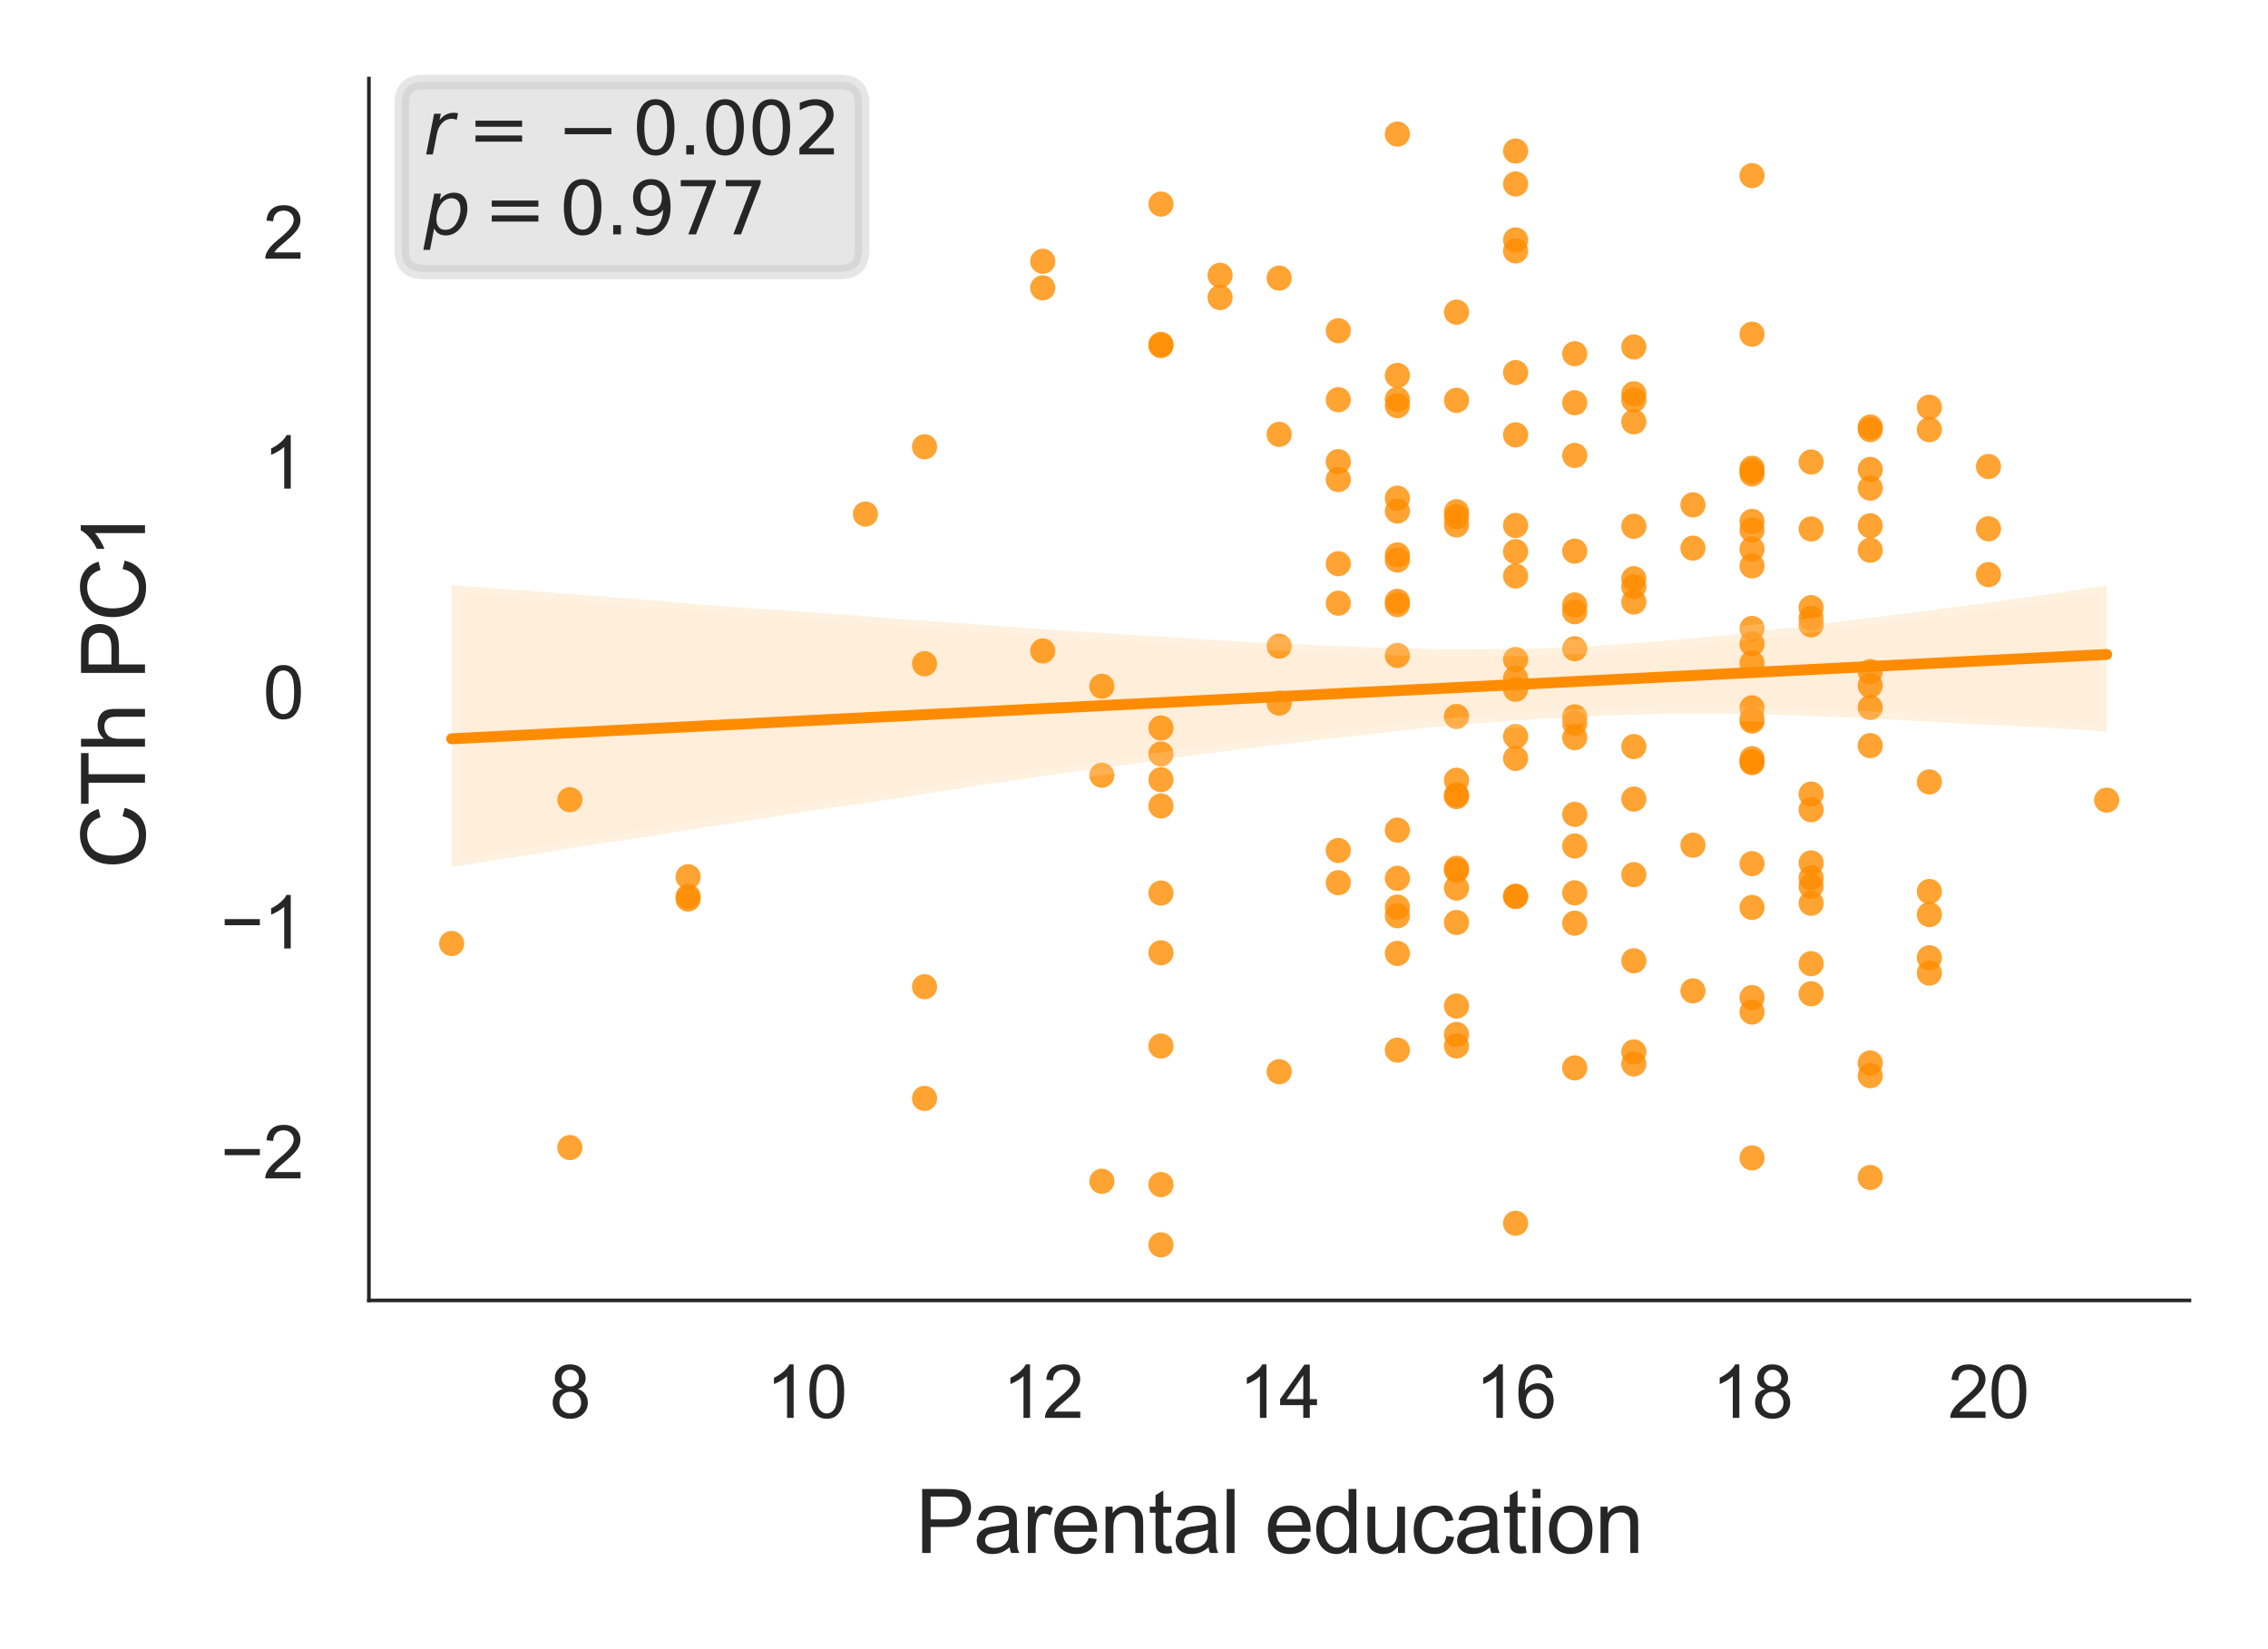 <?xml version="1.0" encoding="utf-8" standalone="no"?>
<!DOCTYPE svg PUBLIC "-//W3C//DTD SVG 1.1//EN"
  "http://www.w3.org/Graphics/SVG/1.1/DTD/svg11.dtd">
<svg xmlns:xlink="http://www.w3.org/1999/xlink" width="155.906pt" height="113.386pt" viewBox="0 0 155.906 113.386" xmlns="http://www.w3.org/2000/svg" version="1.1">
 <defs>
  <style type="text/css">*{stroke-linejoin: round; stroke-linecap: butt}</style>
 </defs>
 <g id="figure_1">
  <g id="patch_1">
   <path d="M 0 113.386 
L 155.906 113.386 
L 155.906 0 
L 0 0 
z
" style="fill: #ffffff"/>
  </g>
  <g id="axes_1">
   <g id="patch_2">
    <path d="M 25.36 89.406 
L 150.506 89.406 
L 150.506 5.4 
L 25.36 5.4 
z
" style="fill: #ffffff"/>
   </g>
   <g id="matplotlib.axis_1">
    <g id="xtick_1">
     <g id="text_1">
      <!-- 8 -->
      <g style="fill: #262626" transform="translate(37.785 97.485) scale(0.05 -0.05)">
       <defs>
        <path id="ArialMT-38" d="M 1131 2484 
Q 781 2613 612 2850 
Q 444 3088 444 3419 
Q 444 3919 803 4259 
Q 1163 4600 1759 4600 
Q 2359 4600 2725 4251 
Q 3091 3903 3091 3403 
Q 3091 3084 2923 2848 
Q 2756 2613 2416 2484 
Q 2838 2347 3058 2040 
Q 3278 1734 3278 1309 
Q 3278 722 2862 322 
Q 2447 -78 1769 -78 
Q 1091 -78 675 323 
Q 259 725 259 1325 
Q 259 1772 486 2073 
Q 713 2375 1131 2484 
z
M 1019 3438 
Q 1019 3113 1228 2906 
Q 1438 2700 1772 2700 
Q 2097 2700 2305 2904 
Q 2513 3109 2513 3406 
Q 2513 3716 2298 3927 
Q 2084 4138 1766 4138 
Q 1444 4138 1231 3931 
Q 1019 3725 1019 3438 
z
M 838 1322 
Q 838 1081 952 856 
Q 1066 631 1291 507 
Q 1516 384 1775 384 
Q 2178 384 2440 643 
Q 2703 903 2703 1303 
Q 2703 1709 2433 1975 
Q 2163 2241 1756 2241 
Q 1359 2241 1098 1978 
Q 838 1716 838 1322 
z
" transform="scale(0.016)"/>
       </defs>
       <use xlink:href="#ArialMT-38"/>
      </g>
     </g>
    </g>
    <g id="xtick_2">
     <g id="text_2">
      <!-- 10 -->
      <g style="fill: #262626" transform="translate(52.647 97.485) scale(0.05 -0.05)">
       <defs>
        <path id="ArialMT-31" d="M 2384 0 
L 1822 0 
L 1822 3584 
Q 1619 3391 1289 3197 
Q 959 3003 697 2906 
L 697 3450 
Q 1169 3672 1522 3987 
Q 1875 4303 2022 4600 
L 2384 4600 
L 2384 0 
z
" transform="scale(0.016)"/>
        <path id="ArialMT-30" d="M 266 2259 
Q 266 3072 433 3567 
Q 600 4063 929 4331 
Q 1259 4600 1759 4600 
Q 2128 4600 2406 4451 
Q 2684 4303 2865 4023 
Q 3047 3744 3150 3342 
Q 3253 2941 3253 2259 
Q 3253 1453 3087 958 
Q 2922 463 2592 192 
Q 2263 -78 1759 -78 
Q 1097 -78 719 397 
Q 266 969 266 2259 
z
M 844 2259 
Q 844 1131 1108 757 
Q 1372 384 1759 384 
Q 2147 384 2411 759 
Q 2675 1134 2675 2259 
Q 2675 3391 2411 3762 
Q 2147 4134 1753 4134 
Q 1366 4134 1134 3806 
Q 844 3388 844 2259 
z
" transform="scale(0.016)"/>
       </defs>
       <use xlink:href="#ArialMT-31"/>
       <use xlink:href="#ArialMT-30" x="55.615"/>
      </g>
     </g>
    </g>
    <g id="xtick_3">
     <g id="text_3">
      <!-- 12 -->
      <g style="fill: #262626" transform="translate(68.9 97.485) scale(0.05 -0.05)">
       <defs>
        <path id="ArialMT-32" d="M 3222 541 
L 3222 0 
L 194 0 
Q 188 203 259 391 
Q 375 700 629 1000 
Q 884 1300 1366 1694 
Q 2113 2306 2375 2664 
Q 2638 3022 2638 3341 
Q 2638 3675 2398 3904 
Q 2159 4134 1775 4134 
Q 1369 4134 1125 3890 
Q 881 3647 878 3216 
L 300 3275 
Q 359 3922 746 4261 
Q 1134 4600 1788 4600 
Q 2447 4600 2831 4234 
Q 3216 3869 3216 3328 
Q 3216 3053 3103 2787 
Q 2991 2522 2730 2228 
Q 2469 1934 1863 1422 
Q 1356 997 1212 845 
Q 1069 694 975 541 
L 3222 541 
z
" transform="scale(0.016)"/>
       </defs>
       <use xlink:href="#ArialMT-31"/>
       <use xlink:href="#ArialMT-32" x="55.615"/>
      </g>
     </g>
    </g>
    <g id="xtick_4">
     <g id="text_4">
      <!-- 14 -->
      <g style="fill: #262626" transform="translate(85.152 97.485) scale(0.05 -0.05)">
       <defs>
        <path id="ArialMT-34" d="M 2069 0 
L 2069 1097 
L 81 1097 
L 81 1613 
L 2172 4581 
L 2631 4581 
L 2631 1613 
L 3250 1613 
L 3250 1097 
L 2631 1097 
L 2631 0 
L 2069 0 
z
M 2069 1613 
L 2069 3678 
L 634 1613 
L 2069 1613 
z
" transform="scale(0.016)"/>
       </defs>
       <use xlink:href="#ArialMT-31"/>
       <use xlink:href="#ArialMT-34" x="55.615"/>
      </g>
     </g>
    </g>
    <g id="xtick_5">
     <g id="text_5">
      <!-- 16 -->
      <g style="fill: #262626" transform="translate(101.405 97.485) scale(0.05 -0.05)">
       <defs>
        <path id="ArialMT-36" d="M 3184 3459 
L 2625 3416 
Q 2550 3747 2413 3897 
Q 2184 4138 1850 4138 
Q 1581 4138 1378 3988 
Q 1113 3794 959 3422 
Q 806 3050 800 2363 
Q 1003 2672 1297 2822 
Q 1591 2972 1913 2972 
Q 2475 2972 2870 2558 
Q 3266 2144 3266 1488 
Q 3266 1056 3080 686 
Q 2894 316 2569 119 
Q 2244 -78 1831 -78 
Q 1128 -78 684 439 
Q 241 956 241 2144 
Q 241 3472 731 4075 
Q 1159 4600 1884 4600 
Q 2425 4600 2770 4297 
Q 3116 3994 3184 3459 
z
M 888 1484 
Q 888 1194 1011 928 
Q 1134 663 1356 523 
Q 1578 384 1822 384 
Q 2178 384 2434 671 
Q 2691 959 2691 1453 
Q 2691 1928 2437 2201 
Q 2184 2475 1800 2475 
Q 1419 2475 1153 2201 
Q 888 1928 888 1484 
z
" transform="scale(0.016)"/>
       </defs>
       <use xlink:href="#ArialMT-31"/>
       <use xlink:href="#ArialMT-36" x="55.615"/>
      </g>
     </g>
    </g>
    <g id="xtick_6">
     <g id="text_6">
      <!-- 18 -->
      <g style="fill: #262626" transform="translate(117.658 97.485) scale(0.05 -0.05)">
       <use xlink:href="#ArialMT-31"/>
       <use xlink:href="#ArialMT-38" x="55.615"/>
      </g>
     </g>
    </g>
    <g id="xtick_7">
     <g id="text_7">
      <!-- 20 -->
      <g style="fill: #262626" transform="translate(133.91 97.485) scale(0.05 -0.05)">
       <use xlink:href="#ArialMT-32"/>
       <use xlink:href="#ArialMT-30" x="55.615"/>
      </g>
     </g>
    </g>
    <g id="text_8">
     <!-- Parental education -->
     <g style="fill: #262626" transform="translate(62.917 106.773) scale(0.06 -0.06)">
      <defs>
       <path id="ArialMT-50" d="M 494 0 
L 494 4581 
L 2222 4581 
Q 2678 4581 2919 4538 
Q 3256 4481 3484 4323 
Q 3713 4166 3852 3881 
Q 3991 3597 3991 3256 
Q 3991 2672 3619 2267 
Q 3247 1863 2275 1863 
L 1100 1863 
L 1100 0 
L 494 0 
z
M 1100 2403 
L 2284 2403 
Q 2872 2403 3119 2622 
Q 3366 2841 3366 3238 
Q 3366 3525 3220 3729 
Q 3075 3934 2838 4000 
Q 2684 4041 2272 4041 
L 1100 4041 
L 1100 2403 
z
" transform="scale(0.016)"/>
       <path id="ArialMT-61" d="M 2588 409 
Q 2275 144 1986 34 
Q 1697 -75 1366 -75 
Q 819 -75 525 192 
Q 231 459 231 875 
Q 231 1119 342 1320 
Q 453 1522 633 1644 
Q 813 1766 1038 1828 
Q 1203 1872 1538 1913 
Q 2219 1994 2541 2106 
Q 2544 2222 2544 2253 
Q 2544 2597 2384 2738 
Q 2169 2928 1744 2928 
Q 1347 2928 1158 2789 
Q 969 2650 878 2297 
L 328 2372 
Q 403 2725 575 2942 
Q 747 3159 1072 3276 
Q 1397 3394 1825 3394 
Q 2250 3394 2515 3294 
Q 2781 3194 2906 3042 
Q 3031 2891 3081 2659 
Q 3109 2516 3109 2141 
L 3109 1391 
Q 3109 606 3145 398 
Q 3181 191 3288 0 
L 2700 0 
Q 2613 175 2588 409 
z
M 2541 1666 
Q 2234 1541 1622 1453 
Q 1275 1403 1131 1340 
Q 988 1278 909 1158 
Q 831 1038 831 891 
Q 831 666 1001 516 
Q 1172 366 1500 366 
Q 1825 366 2078 508 
Q 2331 650 2450 897 
Q 2541 1088 2541 1459 
L 2541 1666 
z
" transform="scale(0.016)"/>
       <path id="ArialMT-72" d="M 416 0 
L 416 3319 
L 922 3319 
L 922 2816 
Q 1116 3169 1280 3281 
Q 1444 3394 1641 3394 
Q 1925 3394 2219 3213 
L 2025 2691 
Q 1819 2813 1613 2813 
Q 1428 2813 1281 2702 
Q 1134 2591 1072 2394 
Q 978 2094 978 1738 
L 978 0 
L 416 0 
z
" transform="scale(0.016)"/>
       <path id="ArialMT-65" d="M 2694 1069 
L 3275 997 
Q 3138 488 2766 206 
Q 2394 -75 1816 -75 
Q 1088 -75 661 373 
Q 234 822 234 1631 
Q 234 2469 665 2931 
Q 1097 3394 1784 3394 
Q 2450 3394 2872 2941 
Q 3294 2488 3294 1666 
Q 3294 1616 3291 1516 
L 816 1516 
Q 847 969 1125 678 
Q 1403 388 1819 388 
Q 2128 388 2347 550 
Q 2566 713 2694 1069 
z
M 847 1978 
L 2700 1978 
Q 2663 2397 2488 2606 
Q 2219 2931 1791 2931 
Q 1403 2931 1139 2672 
Q 875 2413 847 1978 
z
" transform="scale(0.016)"/>
       <path id="ArialMT-6e" d="M 422 0 
L 422 3319 
L 928 3319 
L 928 2847 
Q 1294 3394 1984 3394 
Q 2284 3394 2536 3286 
Q 2788 3178 2913 3003 
Q 3038 2828 3088 2588 
Q 3119 2431 3119 2041 
L 3119 0 
L 2556 0 
L 2556 2019 
Q 2556 2363 2490 2533 
Q 2425 2703 2258 2804 
Q 2091 2906 1866 2906 
Q 1506 2906 1245 2678 
Q 984 2450 984 1813 
L 984 0 
L 422 0 
z
" transform="scale(0.016)"/>
       <path id="ArialMT-74" d="M 1650 503 
L 1731 6 
Q 1494 -44 1306 -44 
Q 1000 -44 831 53 
Q 663 150 594 308 
Q 525 466 525 972 
L 525 2881 
L 113 2881 
L 113 3319 
L 525 3319 
L 525 4141 
L 1084 4478 
L 1084 3319 
L 1650 3319 
L 1650 2881 
L 1084 2881 
L 1084 941 
Q 1084 700 1114 631 
Q 1144 563 1211 522 
Q 1278 481 1403 481 
Q 1497 481 1650 503 
z
" transform="scale(0.016)"/>
       <path id="ArialMT-6c" d="M 409 0 
L 409 4581 
L 972 4581 
L 972 0 
L 409 0 
z
" transform="scale(0.016)"/>
       <path id="ArialMT-20" transform="scale(0.016)"/>
       <path id="ArialMT-64" d="M 2575 0 
L 2575 419 
Q 2259 -75 1647 -75 
Q 1250 -75 917 144 
Q 584 363 401 755 
Q 219 1147 219 1656 
Q 219 2153 384 2558 
Q 550 2963 881 3178 
Q 1213 3394 1622 3394 
Q 1922 3394 2156 3267 
Q 2391 3141 2538 2938 
L 2538 4581 
L 3097 4581 
L 3097 0 
L 2575 0 
z
M 797 1656 
Q 797 1019 1065 703 
Q 1334 388 1700 388 
Q 2069 388 2326 689 
Q 2584 991 2584 1609 
Q 2584 2291 2321 2609 
Q 2059 2928 1675 2928 
Q 1300 2928 1048 2622 
Q 797 2316 797 1656 
z
" transform="scale(0.016)"/>
       <path id="ArialMT-75" d="M 2597 0 
L 2597 488 
Q 2209 -75 1544 -75 
Q 1250 -75 995 37 
Q 741 150 617 320 
Q 494 491 444 738 
Q 409 903 409 1263 
L 409 3319 
L 972 3319 
L 972 1478 
Q 972 1038 1006 884 
Q 1059 663 1231 536 
Q 1403 409 1656 409 
Q 1909 409 2131 539 
Q 2353 669 2445 892 
Q 2538 1116 2538 1541 
L 2538 3319 
L 3100 3319 
L 3100 0 
L 2597 0 
z
" transform="scale(0.016)"/>
       <path id="ArialMT-63" d="M 2588 1216 
L 3141 1144 
Q 3050 572 2676 248 
Q 2303 -75 1759 -75 
Q 1078 -75 664 370 
Q 250 816 250 1647 
Q 250 2184 428 2587 
Q 606 2991 970 3192 
Q 1334 3394 1763 3394 
Q 2303 3394 2647 3120 
Q 2991 2847 3088 2344 
L 2541 2259 
Q 2463 2594 2264 2762 
Q 2066 2931 1784 2931 
Q 1359 2931 1093 2626 
Q 828 2322 828 1663 
Q 828 994 1084 691 
Q 1341 388 1753 388 
Q 2084 388 2306 591 
Q 2528 794 2588 1216 
z
" transform="scale(0.016)"/>
       <path id="ArialMT-69" d="M 425 3934 
L 425 4581 
L 988 4581 
L 988 3934 
L 425 3934 
z
M 425 0 
L 425 3319 
L 988 3319 
L 988 0 
L 425 0 
z
" transform="scale(0.016)"/>
       <path id="ArialMT-6f" d="M 213 1659 
Q 213 2581 725 3025 
Q 1153 3394 1769 3394 
Q 2453 3394 2887 2945 
Q 3322 2497 3322 1706 
Q 3322 1066 3130 698 
Q 2938 331 2570 128 
Q 2203 -75 1769 -75 
Q 1072 -75 642 372 
Q 213 819 213 1659 
z
M 791 1659 
Q 791 1022 1069 705 
Q 1347 388 1769 388 
Q 2188 388 2466 706 
Q 2744 1025 2744 1678 
Q 2744 2294 2464 2611 
Q 2184 2928 1769 2928 
Q 1347 2928 1069 2612 
Q 791 2297 791 1659 
z
" transform="scale(0.016)"/>
      </defs>
      <use xlink:href="#ArialMT-50"/>
      <use xlink:href="#ArialMT-61" x="66.699"/>
      <use xlink:href="#ArialMT-72" x="122.314"/>
      <use xlink:href="#ArialMT-65" x="155.615"/>
      <use xlink:href="#ArialMT-6e" x="211.23"/>
      <use xlink:href="#ArialMT-74" x="266.846"/>
      <use xlink:href="#ArialMT-61" x="294.629"/>
      <use xlink:href="#ArialMT-6c" x="350.244"/>
      <use xlink:href="#ArialMT-20" x="372.461"/>
      <use xlink:href="#ArialMT-65" x="400.244"/>
      <use xlink:href="#ArialMT-64" x="455.859"/>
      <use xlink:href="#ArialMT-75" x="511.475"/>
      <use xlink:href="#ArialMT-63" x="567.09"/>
      <use xlink:href="#ArialMT-61" x="617.09"/>
      <use xlink:href="#ArialMT-74" x="672.705"/>
      <use xlink:href="#ArialMT-69" x="700.488"/>
      <use xlink:href="#ArialMT-6f" x="722.705"/>
      <use xlink:href="#ArialMT-6e" x="778.32"/>
     </g>
    </g>
   </g>
   <g id="matplotlib.axis_2">
    <g id="ytick_1">
     <g id="text_9">
      <!-- −2 -->
      <g style="fill: #262626" transform="translate(15.159 81.018) scale(0.05 -0.05)">
       <defs>
        <path id="ArialMT-2212" d="M 3381 1997 
L 356 1997 
L 356 2522 
L 3381 2522 
L 3381 1997 
z
" transform="scale(0.016)"/>
       </defs>
       <use xlink:href="#ArialMT-2212"/>
       <use xlink:href="#ArialMT-32" x="58.398"/>
      </g>
     </g>
    </g>
    <g id="ytick_2">
     <g id="text_10">
      <!-- −1 -->
      <g style="fill: #262626" transform="translate(15.159 65.21) scale(0.05 -0.05)">
       <use xlink:href="#ArialMT-2212"/>
       <use xlink:href="#ArialMT-31" x="58.398"/>
      </g>
     </g>
    </g>
    <g id="ytick_3">
     <g id="text_11">
      <!-- 0 -->
      <g style="fill: #262626" transform="translate(18.08 49.402) scale(0.05 -0.05)">
       <use xlink:href="#ArialMT-30"/>
      </g>
     </g>
    </g>
    <g id="ytick_4">
     <g id="text_12">
      <!-- 1 -->
      <g style="fill: #262626" transform="translate(18.08 33.594) scale(0.05 -0.05)">
       <use xlink:href="#ArialMT-31"/>
      </g>
     </g>
    </g>
    <g id="ytick_5">
     <g id="text_13">
      <!-- 2 -->
      <g style="fill: #262626" transform="translate(18.08 17.786) scale(0.05 -0.05)">
       <use xlink:href="#ArialMT-32"/>
      </g>
     </g>
    </g>
    <g id="text_14">
     <!-- CTh PC1 -->
     <g style="fill: #262626" transform="translate(9.967 59.739) rotate(-90) scale(0.06 -0.06)">
      <defs>
       <path id="ArialMT-43" d="M 3763 1606 
L 4369 1453 
Q 4178 706 3683 314 
Q 3188 -78 2472 -78 
Q 1731 -78 1267 223 
Q 803 525 561 1097 
Q 319 1669 319 2325 
Q 319 3041 592 3573 
Q 866 4106 1370 4382 
Q 1875 4659 2481 4659 
Q 3169 4659 3637 4309 
Q 4106 3959 4291 3325 
L 3694 3184 
Q 3534 3684 3231 3912 
Q 2928 4141 2469 4141 
Q 1941 4141 1586 3887 
Q 1231 3634 1087 3207 
Q 944 2781 944 2328 
Q 944 1744 1114 1308 
Q 1284 872 1643 656 
Q 2003 441 2422 441 
Q 2931 441 3284 734 
Q 3638 1028 3763 1606 
z
" transform="scale(0.016)"/>
       <path id="ArialMT-54" d="M 1659 0 
L 1659 4041 
L 150 4041 
L 150 4581 
L 3781 4581 
L 3781 4041 
L 2266 4041 
L 2266 0 
L 1659 0 
z
" transform="scale(0.016)"/>
       <path id="ArialMT-68" d="M 422 0 
L 422 4581 
L 984 4581 
L 984 2938 
Q 1378 3394 1978 3394 
Q 2347 3394 2619 3248 
Q 2891 3103 3008 2847 
Q 3125 2591 3125 2103 
L 3125 0 
L 2563 0 
L 2563 2103 
Q 2563 2525 2380 2717 
Q 2197 2909 1863 2909 
Q 1613 2909 1392 2779 
Q 1172 2650 1078 2428 
Q 984 2206 984 1816 
L 984 0 
L 422 0 
z
" transform="scale(0.016)"/>
      </defs>
      <use xlink:href="#ArialMT-43"/>
      <use xlink:href="#ArialMT-54" x="72.217"/>
      <use xlink:href="#ArialMT-68" x="133.301"/>
      <use xlink:href="#ArialMT-20" x="188.916"/>
      <use xlink:href="#ArialMT-50" x="216.699"/>
      <use xlink:href="#ArialMT-43" x="283.398"/>
      <use xlink:href="#ArialMT-31" x="355.615"/>
     </g>
    </g>
   </g>
   <g id="PathCollection_1">
    <defs>
     <path id="C0_0_4685242116" d="M 0 0.866 
C 0.23 0.866 0.45 0.775 0.612 0.612 
C 0.775 0.45 0.866 0.23 0.866 -0 
C 0.866 -0.23 0.775 -0.45 0.612 -0.612 
C 0.45 -0.775 0.23 -0.866 0 -0.866 
C -0.23 -0.866 -0.45 -0.775 -0.612 -0.612 
C -0.775 -0.45 -0.866 -0.23 -0.866 0 
C -0.866 0.23 -0.775 0.45 -0.612 0.612 
C -0.45 0.775 -0.23 0.866 0 0.866 
z
"/>
    </defs>
    <g clip-path="url(#p9d0e2c8913)">
     <use xlink:href="#C0_0_4685242116" x="91.996" y="27.481" style="fill: #ff8c00; fill-opacity: 0.8"/>
    </g>
    <g clip-path="url(#p9d0e2c8913)">
     <use xlink:href="#C0_0_4685242116" x="132.628" y="29.543" style="fill: #ff8c00; fill-opacity: 0.8"/>
    </g>
    <g clip-path="url(#p9d0e2c8913)">
     <use xlink:href="#C0_0_4685242116" x="128.564" y="46.175" style="fill: #ff8c00; fill-opacity: 0.8"/>
    </g>
    <g clip-path="url(#p9d0e2c8913)">
     <use xlink:href="#C0_0_4685242116" x="71.68" y="44.755" style="fill: #ff8c00; fill-opacity: 0.8"/>
    </g>
    <g clip-path="url(#p9d0e2c8913)">
     <use xlink:href="#C0_0_4685242116" x="104.185" y="61.629" style="fill: #ff8c00; fill-opacity: 0.8"/>
    </g>
    <g clip-path="url(#p9d0e2c8913)">
     <use xlink:href="#C0_0_4685242116" x="116.375" y="34.712" style="fill: #ff8c00; fill-opacity: 0.8"/>
    </g>
    <g clip-path="url(#p9d0e2c8913)">
     <use xlink:href="#C0_0_4685242116" x="108.249" y="58.165" style="fill: #ff8c00; fill-opacity: 0.8"/>
    </g>
    <g clip-path="url(#p9d0e2c8913)">
     <use xlink:href="#C0_0_4685242116" x="96.059" y="25.812" style="fill: #ff8c00; fill-opacity: 0.8"/>
    </g>
    <g clip-path="url(#p9d0e2c8913)">
     <use xlink:href="#C0_0_4685242116" x="100.122" y="71.125" style="fill: #ff8c00; fill-opacity: 0.8"/>
    </g>
    <g clip-path="url(#p9d0e2c8913)">
     <use xlink:href="#C0_0_4685242116" x="75.743" y="81.215" style="fill: #ff8c00; fill-opacity: 0.8"/>
    </g>
    <g clip-path="url(#p9d0e2c8913)">
     <use xlink:href="#C0_0_4685242116" x="96.059" y="72.199" style="fill: #ff8c00; fill-opacity: 0.8"/>
    </g>
    <g clip-path="url(#p9d0e2c8913)">
     <use xlink:href="#C0_0_4685242116" x="120.438" y="59.379" style="fill: #ff8c00; fill-opacity: 0.8"/>
    </g>
    <g clip-path="url(#p9d0e2c8913)">
     <use xlink:href="#C0_0_4685242116" x="112.312" y="73.15" style="fill: #ff8c00; fill-opacity: 0.8"/>
    </g>
    <g clip-path="url(#p9d0e2c8913)">
     <use xlink:href="#C0_0_4685242116" x="132.628" y="66.903" style="fill: #ff8c00; fill-opacity: 0.8"/>
    </g>
    <g clip-path="url(#p9d0e2c8913)">
     <use xlink:href="#C0_0_4685242116" x="124.501" y="62.102" style="fill: #ff8c00; fill-opacity: 0.8"/>
    </g>
    <g clip-path="url(#p9d0e2c8913)">
     <use xlink:href="#C0_0_4685242116" x="128.564" y="48.644" style="fill: #ff8c00; fill-opacity: 0.8"/>
    </g>
    <g clip-path="url(#p9d0e2c8913)">
     <use xlink:href="#C0_0_4685242116" x="63.554" y="45.633" style="fill: #ff8c00; fill-opacity: 0.8"/>
    </g>
    <g clip-path="url(#p9d0e2c8913)">
     <use xlink:href="#C0_0_4685242116" x="47.301" y="61.814" style="fill: #ff8c00; fill-opacity: 0.8"/>
    </g>
    <g clip-path="url(#p9d0e2c8913)">
     <use xlink:href="#C0_0_4685242116" x="108.249" y="63.471" style="fill: #ff8c00; fill-opacity: 0.8"/>
    </g>
    <g clip-path="url(#p9d0e2c8913)">
     <use xlink:href="#C0_0_4685242116" x="91.996" y="41.473" style="fill: #ff8c00; fill-opacity: 0.8"/>
    </g>
    <g clip-path="url(#p9d0e2c8913)">
     <use xlink:href="#C0_0_4685242116" x="120.438" y="36.44" style="fill: #ff8c00; fill-opacity: 0.8"/>
    </g>
    <g clip-path="url(#p9d0e2c8913)">
     <use xlink:href="#C0_0_4685242116" x="108.249" y="37.892" style="fill: #ff8c00; fill-opacity: 0.8"/>
    </g>
    <g clip-path="url(#p9d0e2c8913)">
     <use xlink:href="#C0_0_4685242116" x="100.122" y="54.768" style="fill: #ff8c00; fill-opacity: 0.8"/>
    </g>
    <g clip-path="url(#p9d0e2c8913)">
     <use xlink:href="#C0_0_4685242116" x="128.564" y="29.54" style="fill: #ff8c00; fill-opacity: 0.8"/>
    </g>
    <g clip-path="url(#p9d0e2c8913)">
     <use xlink:href="#C0_0_4685242116" x="128.564" y="29.36" style="fill: #ff8c00; fill-opacity: 0.8"/>
    </g>
    <g clip-path="url(#p9d0e2c8913)">
     <use xlink:href="#C0_0_4685242116" x="124.501" y="31.764" style="fill: #ff8c00; fill-opacity: 0.8"/>
    </g>
    <g clip-path="url(#p9d0e2c8913)">
     <use xlink:href="#C0_0_4685242116" x="108.249" y="42.061" style="fill: #ff8c00; fill-opacity: 0.8"/>
    </g>
    <g clip-path="url(#p9d0e2c8913)">
     <use xlink:href="#C0_0_4685242116" x="132.628" y="53.76" style="fill: #ff8c00; fill-opacity: 0.8"/>
    </g>
    <g clip-path="url(#p9d0e2c8913)">
     <use xlink:href="#C0_0_4685242116" x="108.249" y="73.421" style="fill: #ff8c00; fill-opacity: 0.8"/>
    </g>
    <g clip-path="url(#p9d0e2c8913)">
     <use xlink:href="#C0_0_4685242116" x="112.312" y="36.184" style="fill: #ff8c00; fill-opacity: 0.8"/>
    </g>
    <g clip-path="url(#p9d0e2c8913)">
     <use xlink:href="#C0_0_4685242116" x="120.438" y="38.907" style="fill: #ff8c00; fill-opacity: 0.8"/>
    </g>
    <g clip-path="url(#p9d0e2c8913)">
     <use xlink:href="#C0_0_4685242116" x="75.743" y="47.185" style="fill: #ff8c00; fill-opacity: 0.8"/>
    </g>
    <g clip-path="url(#p9d0e2c8913)">
     <use xlink:href="#C0_0_4685242116" x="124.501" y="60.356" style="fill: #ff8c00; fill-opacity: 0.8"/>
    </g>
    <g clip-path="url(#p9d0e2c8913)">
     <use xlink:href="#C0_0_4685242116" x="96.059" y="38.153" style="fill: #ff8c00; fill-opacity: 0.8"/>
    </g>
    <g clip-path="url(#p9d0e2c8913)">
     <use xlink:href="#C0_0_4685242116" x="31.048" y="64.87" style="fill: #ff8c00; fill-opacity: 0.8"/>
    </g>
    <g clip-path="url(#p9d0e2c8913)">
     <use xlink:href="#C0_0_4685242116" x="100.122" y="54.645" style="fill: #ff8c00; fill-opacity: 0.8"/>
    </g>
    <g clip-path="url(#p9d0e2c8913)">
     <use xlink:href="#C0_0_4685242116" x="83.87" y="20.457" style="fill: #ff8c00; fill-opacity: 0.8"/>
    </g>
    <g clip-path="url(#p9d0e2c8913)">
     <use xlink:href="#C0_0_4685242116" x="104.185" y="37.927" style="fill: #ff8c00; fill-opacity: 0.8"/>
    </g>
    <g clip-path="url(#p9d0e2c8913)">
     <use xlink:href="#C0_0_4685242116" x="120.438" y="12.076" style="fill: #ff8c00; fill-opacity: 0.8"/>
    </g>
    <g clip-path="url(#p9d0e2c8913)">
     <use xlink:href="#C0_0_4685242116" x="79.806" y="55.411" style="fill: #ff8c00; fill-opacity: 0.8"/>
    </g>
    <g clip-path="url(#p9d0e2c8913)">
     <use xlink:href="#C0_0_4685242116" x="87.933" y="48.345" style="fill: #ff8c00; fill-opacity: 0.8"/>
    </g>
    <g clip-path="url(#p9d0e2c8913)">
     <use xlink:href="#C0_0_4685242116" x="136.691" y="39.507" style="fill: #ff8c00; fill-opacity: 0.8"/>
    </g>
    <g clip-path="url(#p9d0e2c8913)">
     <use xlink:href="#C0_0_4685242116" x="108.249" y="50.718" style="fill: #ff8c00; fill-opacity: 0.8"/>
    </g>
    <g clip-path="url(#p9d0e2c8913)">
     <use xlink:href="#C0_0_4685242116" x="136.691" y="36.355" style="fill: #ff8c00; fill-opacity: 0.8"/>
    </g>
    <g clip-path="url(#p9d0e2c8913)">
     <use xlink:href="#C0_0_4685242116" x="120.438" y="35.849" style="fill: #ff8c00; fill-opacity: 0.8"/>
    </g>
    <g clip-path="url(#p9d0e2c8913)">
     <use xlink:href="#C0_0_4685242116" x="108.249" y="31.314" style="fill: #ff8c00; fill-opacity: 0.8"/>
    </g>
    <g clip-path="url(#p9d0e2c8913)">
     <use xlink:href="#C0_0_4685242116" x="116.375" y="37.688" style="fill: #ff8c00; fill-opacity: 0.8"/>
    </g>
    <g clip-path="url(#p9d0e2c8913)">
     <use xlink:href="#C0_0_4685242116" x="59.491" y="35.344" style="fill: #ff8c00; fill-opacity: 0.8"/>
    </g>
    <g clip-path="url(#p9d0e2c8913)">
     <use xlink:href="#C0_0_4685242116" x="132.628" y="62.881" style="fill: #ff8c00; fill-opacity: 0.8"/>
    </g>
    <g clip-path="url(#p9d0e2c8913)">
     <use xlink:href="#C0_0_4685242116" x="124.501" y="66.257" style="fill: #ff8c00; fill-opacity: 0.8"/>
    </g>
    <g clip-path="url(#p9d0e2c8913)">
     <use xlink:href="#C0_0_4685242116" x="104.185" y="17.249" style="fill: #ff8c00; fill-opacity: 0.8"/>
    </g>
    <g clip-path="url(#p9d0e2c8913)">
     <use xlink:href="#C0_0_4685242116" x="104.185" y="46.633" style="fill: #ff8c00; fill-opacity: 0.8"/>
    </g>
    <g clip-path="url(#p9d0e2c8913)">
     <use xlink:href="#C0_0_4685242116" x="120.438" y="22.976" style="fill: #ff8c00; fill-opacity: 0.8"/>
    </g>
    <g clip-path="url(#p9d0e2c8913)">
     <use xlink:href="#C0_0_4685242116" x="120.438" y="68.585" style="fill: #ff8c00; fill-opacity: 0.8"/>
    </g>
    <g clip-path="url(#p9d0e2c8913)">
     <use xlink:href="#C0_0_4685242116" x="120.438" y="45.582" style="fill: #ff8c00; fill-opacity: 0.8"/>
    </g>
    <g clip-path="url(#p9d0e2c8913)">
     <use xlink:href="#C0_0_4685242116" x="79.806" y="23.763" style="fill: #ff8c00; fill-opacity: 0.8"/>
    </g>
    <g clip-path="url(#p9d0e2c8913)">
     <use xlink:href="#C0_0_4685242116" x="87.933" y="29.864" style="fill: #ff8c00; fill-opacity: 0.8"/>
    </g>
    <g clip-path="url(#p9d0e2c8913)">
     <use xlink:href="#C0_0_4685242116" x="112.312" y="39.788" style="fill: #ff8c00; fill-opacity: 0.8"/>
    </g>
    <g clip-path="url(#p9d0e2c8913)">
     <use xlink:href="#C0_0_4685242116" x="96.059" y="38.505" style="fill: #ff8c00; fill-opacity: 0.8"/>
    </g>
    <g clip-path="url(#p9d0e2c8913)">
     <use xlink:href="#C0_0_4685242116" x="104.185" y="47.389" style="fill: #ff8c00; fill-opacity: 0.8"/>
    </g>
    <g clip-path="url(#p9d0e2c8913)">
     <use xlink:href="#C0_0_4685242116" x="104.185" y="12.649" style="fill: #ff8c00; fill-opacity: 0.8"/>
    </g>
    <g clip-path="url(#p9d0e2c8913)">
     <use xlink:href="#C0_0_4685242116" x="96.059" y="9.218" style="fill: #ff8c00; fill-opacity: 0.8"/>
    </g>
    <g clip-path="url(#p9d0e2c8913)">
     <use xlink:href="#C0_0_4685242116" x="120.438" y="69.581" style="fill: #ff8c00; fill-opacity: 0.8"/>
    </g>
    <g clip-path="url(#p9d0e2c8913)">
     <use xlink:href="#C0_0_4685242116" x="124.501" y="42.963" style="fill: #ff8c00; fill-opacity: 0.8"/>
    </g>
    <g clip-path="url(#p9d0e2c8913)">
     <use xlink:href="#C0_0_4685242116" x="120.438" y="52.436" style="fill: #ff8c00; fill-opacity: 0.8"/>
    </g>
    <g clip-path="url(#p9d0e2c8913)">
     <use xlink:href="#C0_0_4685242116" x="104.185" y="52.142" style="fill: #ff8c00; fill-opacity: 0.8"/>
    </g>
    <g clip-path="url(#p9d0e2c8913)">
     <use xlink:href="#C0_0_4685242116" x="79.806" y="51.843" style="fill: #ff8c00; fill-opacity: 0.8"/>
    </g>
    <g clip-path="url(#p9d0e2c8913)">
     <use xlink:href="#C0_0_4685242116" x="144.817" y="55.013" style="fill: #ff8c00; fill-opacity: 0.8"/>
    </g>
    <g clip-path="url(#p9d0e2c8913)">
     <use xlink:href="#C0_0_4685242116" x="124.501" y="55.673" style="fill: #ff8c00; fill-opacity: 0.8"/>
    </g>
    <g clip-path="url(#p9d0e2c8913)">
     <use xlink:href="#C0_0_4685242116" x="112.312" y="41.391" style="fill: #ff8c00; fill-opacity: 0.8"/>
    </g>
    <g clip-path="url(#p9d0e2c8913)">
     <use xlink:href="#C0_0_4685242116" x="120.438" y="32.383" style="fill: #ff8c00; fill-opacity: 0.8"/>
    </g>
    <g clip-path="url(#p9d0e2c8913)">
     <use xlink:href="#C0_0_4685242116" x="100.122" y="69.17" style="fill: #ff8c00; fill-opacity: 0.8"/>
    </g>
    <g clip-path="url(#p9d0e2c8913)">
     <use xlink:href="#C0_0_4685242116" x="100.122" y="53.645" style="fill: #ff8c00; fill-opacity: 0.8"/>
    </g>
    <g clip-path="url(#p9d0e2c8913)">
     <use xlink:href="#C0_0_4685242116" x="91.996" y="32.971" style="fill: #ff8c00; fill-opacity: 0.8"/>
    </g>
    <g clip-path="url(#p9d0e2c8913)">
     <use xlink:href="#C0_0_4685242116" x="116.375" y="58.108" style="fill: #ff8c00; fill-opacity: 0.8"/>
    </g>
    <g clip-path="url(#p9d0e2c8913)">
     <use xlink:href="#C0_0_4685242116" x="71.68" y="19.792" style="fill: #ff8c00; fill-opacity: 0.8"/>
    </g>
    <g clip-path="url(#p9d0e2c8913)">
     <use xlink:href="#C0_0_4685242116" x="100.122" y="36.089" style="fill: #ff8c00; fill-opacity: 0.8"/>
    </g>
    <g clip-path="url(#p9d0e2c8913)">
     <use xlink:href="#C0_0_4685242116" x="100.122" y="35.182" style="fill: #ff8c00; fill-opacity: 0.8"/>
    </g>
    <g clip-path="url(#p9d0e2c8913)">
     <use xlink:href="#C0_0_4685242116" x="96.059" y="27.892" style="fill: #ff8c00; fill-opacity: 0.8"/>
    </g>
    <g clip-path="url(#p9d0e2c8913)">
     <use xlink:href="#C0_0_4685242116" x="96.059" y="62.962" style="fill: #ff8c00; fill-opacity: 0.8"/>
    </g>
    <g clip-path="url(#p9d0e2c8913)">
     <use xlink:href="#C0_0_4685242116" x="75.743" y="53.3" style="fill: #ff8c00; fill-opacity: 0.8"/>
    </g>
    <g clip-path="url(#p9d0e2c8913)">
     <use xlink:href="#C0_0_4685242116" x="124.501" y="68.326" style="fill: #ff8c00; fill-opacity: 0.8"/>
    </g>
    <g clip-path="url(#p9d0e2c8913)">
     <use xlink:href="#C0_0_4685242116" x="124.501" y="60.938" style="fill: #ff8c00; fill-opacity: 0.8"/>
    </g>
    <g clip-path="url(#p9d0e2c8913)">
     <use xlink:href="#C0_0_4685242116" x="104.185" y="84.103" style="fill: #ff8c00; fill-opacity: 0.8"/>
    </g>
    <g clip-path="url(#p9d0e2c8913)">
     <use xlink:href="#C0_0_4685242116" x="96.059" y="35.137" style="fill: #ff8c00; fill-opacity: 0.8"/>
    </g>
    <g clip-path="url(#p9d0e2c8913)">
     <use xlink:href="#C0_0_4685242116" x="132.628" y="61.294" style="fill: #ff8c00; fill-opacity: 0.8"/>
    </g>
    <g clip-path="url(#p9d0e2c8913)">
     <use xlink:href="#C0_0_4685242116" x="79.806" y="71.918" style="fill: #ff8c00; fill-opacity: 0.8"/>
    </g>
    <g clip-path="url(#p9d0e2c8913)">
     <use xlink:href="#C0_0_4685242116" x="104.185" y="29.897" style="fill: #ff8c00; fill-opacity: 0.8"/>
    </g>
    <g clip-path="url(#p9d0e2c8913)">
     <use xlink:href="#C0_0_4685242116" x="104.185" y="25.617" style="fill: #ff8c00; fill-opacity: 0.8"/>
    </g>
    <g clip-path="url(#p9d0e2c8913)">
     <use xlink:href="#C0_0_4685242116" x="100.122" y="59.845" style="fill: #ff8c00; fill-opacity: 0.8"/>
    </g>
    <g clip-path="url(#p9d0e2c8913)">
     <use xlink:href="#C0_0_4685242116" x="100.122" y="21.461" style="fill: #ff8c00; fill-opacity: 0.8"/>
    </g>
    <g clip-path="url(#p9d0e2c8913)">
     <use xlink:href="#C0_0_4685242116" x="100.122" y="59.698" style="fill: #ff8c00; fill-opacity: 0.8"/>
    </g>
    <g clip-path="url(#p9d0e2c8913)">
     <use xlink:href="#C0_0_4685242116" x="120.438" y="79.609" style="fill: #ff8c00; fill-opacity: 0.8"/>
    </g>
    <g clip-path="url(#p9d0e2c8913)">
     <use xlink:href="#C0_0_4685242116" x="96.059" y="41.34" style="fill: #ff8c00; fill-opacity: 0.8"/>
    </g>
    <g clip-path="url(#p9d0e2c8913)">
     <use xlink:href="#C0_0_4685242116" x="96.059" y="62.371" style="fill: #ff8c00; fill-opacity: 0.8"/>
    </g>
    <g clip-path="url(#p9d0e2c8913)">
     <use xlink:href="#C0_0_4685242116" x="47.301" y="61.634" style="fill: #ff8c00; fill-opacity: 0.8"/>
    </g>
    <g clip-path="url(#p9d0e2c8913)">
     <use xlink:href="#C0_0_4685242116" x="108.249" y="44.603" style="fill: #ff8c00; fill-opacity: 0.8"/>
    </g>
    <g clip-path="url(#p9d0e2c8913)">
     <use xlink:href="#C0_0_4685242116" x="104.185" y="45.34" style="fill: #ff8c00; fill-opacity: 0.8"/>
    </g>
    <g clip-path="url(#p9d0e2c8913)">
     <use xlink:href="#C0_0_4685242116" x="120.438" y="49.436" style="fill: #ff8c00; fill-opacity: 0.8"/>
    </g>
    <g clip-path="url(#p9d0e2c8913)">
     <use xlink:href="#C0_0_4685242116" x="136.691" y="32.075" style="fill: #ff8c00; fill-opacity: 0.8"/>
    </g>
    <g clip-path="url(#p9d0e2c8913)">
     <use xlink:href="#C0_0_4685242116" x="120.438" y="48.666" style="fill: #ff8c00; fill-opacity: 0.8"/>
    </g>
    <g clip-path="url(#p9d0e2c8913)">
     <use xlink:href="#C0_0_4685242116" x="39.175" y="54.983" style="fill: #ff8c00; fill-opacity: 0.8"/>
    </g>
    <g clip-path="url(#p9d0e2c8913)">
     <use xlink:href="#C0_0_4685242116" x="91.996" y="58.474" style="fill: #ff8c00; fill-opacity: 0.8"/>
    </g>
    <g clip-path="url(#p9d0e2c8913)">
     <use xlink:href="#C0_0_4685242116" x="112.312" y="54.939" style="fill: #ff8c00; fill-opacity: 0.8"/>
    </g>
    <g clip-path="url(#p9d0e2c8913)">
     <use xlink:href="#C0_0_4685242116" x="132.628" y="65.847" style="fill: #ff8c00; fill-opacity: 0.8"/>
    </g>
    <g clip-path="url(#p9d0e2c8913)">
     <use xlink:href="#C0_0_4685242116" x="108.249" y="24.32" style="fill: #ff8c00; fill-opacity: 0.8"/>
    </g>
    <g clip-path="url(#p9d0e2c8913)">
     <use xlink:href="#C0_0_4685242116" x="79.806" y="81.446" style="fill: #ff8c00; fill-opacity: 0.8"/>
    </g>
    <g clip-path="url(#p9d0e2c8913)">
     <use xlink:href="#C0_0_4685242116" x="128.564" y="32.274" style="fill: #ff8c00; fill-opacity: 0.8"/>
    </g>
    <g clip-path="url(#p9d0e2c8913)">
     <use xlink:href="#C0_0_4685242116" x="79.806" y="23.677" style="fill: #ff8c00; fill-opacity: 0.8"/>
    </g>
    <g clip-path="url(#p9d0e2c8913)">
     <use xlink:href="#C0_0_4685242116" x="128.564" y="80.956" style="fill: #ff8c00; fill-opacity: 0.8"/>
    </g>
    <g clip-path="url(#p9d0e2c8913)">
     <use xlink:href="#C0_0_4685242116" x="79.806" y="14.032" style="fill: #ff8c00; fill-opacity: 0.8"/>
    </g>
    <g clip-path="url(#p9d0e2c8913)">
     <use xlink:href="#C0_0_4685242116" x="71.68" y="17.966" style="fill: #ff8c00; fill-opacity: 0.8"/>
    </g>
    <g clip-path="url(#p9d0e2c8913)">
     <use xlink:href="#C0_0_4685242116" x="120.438" y="62.391" style="fill: #ff8c00; fill-opacity: 0.8"/>
    </g>
    <g clip-path="url(#p9d0e2c8913)">
     <use xlink:href="#C0_0_4685242116" x="124.501" y="54.594" style="fill: #ff8c00; fill-opacity: 0.8"/>
    </g>
    <g clip-path="url(#p9d0e2c8913)">
     <use xlink:href="#C0_0_4685242116" x="39.175" y="78.898" style="fill: #ff8c00; fill-opacity: 0.8"/>
    </g>
    <g clip-path="url(#p9d0e2c8913)">
     <use xlink:href="#C0_0_4685242116" x="120.438" y="52.161" style="fill: #ff8c00; fill-opacity: 0.8"/>
    </g>
    <g clip-path="url(#p9d0e2c8913)">
     <use xlink:href="#C0_0_4685242116" x="96.059" y="34.252" style="fill: #ff8c00; fill-opacity: 0.8"/>
    </g>
    <g clip-path="url(#p9d0e2c8913)">
     <use xlink:href="#C0_0_4685242116" x="104.185" y="61.629" style="fill: #ff8c00; fill-opacity: 0.8"/>
    </g>
    <g clip-path="url(#p9d0e2c8913)">
     <use xlink:href="#C0_0_4685242116" x="108.249" y="49.286" style="fill: #ff8c00; fill-opacity: 0.8"/>
    </g>
    <g clip-path="url(#p9d0e2c8913)">
     <use xlink:href="#C0_0_4685242116" x="108.249" y="61.386" style="fill: #ff8c00; fill-opacity: 0.8"/>
    </g>
    <g clip-path="url(#p9d0e2c8913)">
     <use xlink:href="#C0_0_4685242116" x="128.564" y="33.562" style="fill: #ff8c00; fill-opacity: 0.8"/>
    </g>
    <g clip-path="url(#p9d0e2c8913)">
     <use xlink:href="#C0_0_4685242116" x="96.059" y="27.458" style="fill: #ff8c00; fill-opacity: 0.8"/>
    </g>
    <g clip-path="url(#p9d0e2c8913)">
     <use xlink:href="#C0_0_4685242116" x="96.059" y="45.064" style="fill: #ff8c00; fill-opacity: 0.8"/>
    </g>
    <g clip-path="url(#p9d0e2c8913)">
     <use xlink:href="#C0_0_4685242116" x="108.249" y="41.592" style="fill: #ff8c00; fill-opacity: 0.8"/>
    </g>
    <g clip-path="url(#p9d0e2c8913)">
     <use xlink:href="#C0_0_4685242116" x="63.554" y="67.842" style="fill: #ff8c00; fill-opacity: 0.8"/>
    </g>
    <g clip-path="url(#p9d0e2c8913)">
     <use xlink:href="#C0_0_4685242116" x="120.438" y="32.587" style="fill: #ff8c00; fill-opacity: 0.8"/>
    </g>
    <g clip-path="url(#p9d0e2c8913)">
     <use xlink:href="#C0_0_4685242116" x="116.375" y="68.125" style="fill: #ff8c00; fill-opacity: 0.8"/>
    </g>
    <g clip-path="url(#p9d0e2c8913)">
     <use xlink:href="#C0_0_4685242116" x="79.806" y="65.509" style="fill: #ff8c00; fill-opacity: 0.8"/>
    </g>
    <g clip-path="url(#p9d0e2c8913)">
     <use xlink:href="#C0_0_4685242116" x="120.438" y="37.752" style="fill: #ff8c00; fill-opacity: 0.8"/>
    </g>
    <g clip-path="url(#p9d0e2c8913)">
     <use xlink:href="#C0_0_4685242116" x="112.312" y="66.056" style="fill: #ff8c00; fill-opacity: 0.8"/>
    </g>
    <g clip-path="url(#p9d0e2c8913)">
     <use xlink:href="#C0_0_4685242116" x="128.564" y="37.834" style="fill: #ff8c00; fill-opacity: 0.8"/>
    </g>
    <g clip-path="url(#p9d0e2c8913)">
     <use xlink:href="#C0_0_4685242116" x="112.312" y="72.324" style="fill: #ff8c00; fill-opacity: 0.8"/>
    </g>
    <g clip-path="url(#p9d0e2c8913)">
     <use xlink:href="#C0_0_4685242116" x="128.564" y="73.958" style="fill: #ff8c00; fill-opacity: 0.8"/>
    </g>
    <g clip-path="url(#p9d0e2c8913)">
     <use xlink:href="#C0_0_4685242116" x="63.554" y="30.718" style="fill: #ff8c00; fill-opacity: 0.8"/>
    </g>
    <g clip-path="url(#p9d0e2c8913)">
     <use xlink:href="#C0_0_4685242116" x="91.996" y="38.759" style="fill: #ff8c00; fill-opacity: 0.8"/>
    </g>
    <g clip-path="url(#p9d0e2c8913)">
     <use xlink:href="#C0_0_4685242116" x="100.122" y="63.424" style="fill: #ff8c00; fill-opacity: 0.8"/>
    </g>
    <g clip-path="url(#p9d0e2c8913)">
     <use xlink:href="#C0_0_4685242116" x="83.87" y="18.928" style="fill: #ff8c00; fill-opacity: 0.8"/>
    </g>
    <g clip-path="url(#p9d0e2c8913)">
     <use xlink:href="#C0_0_4685242116" x="112.312" y="40.346" style="fill: #ff8c00; fill-opacity: 0.8"/>
    </g>
    <g clip-path="url(#p9d0e2c8913)">
     <use xlink:href="#C0_0_4685242116" x="100.122" y="71.913" style="fill: #ff8c00; fill-opacity: 0.8"/>
    </g>
    <g clip-path="url(#p9d0e2c8913)">
     <use xlink:href="#C0_0_4685242116" x="79.806" y="53.607" style="fill: #ff8c00; fill-opacity: 0.8"/>
    </g>
    <g clip-path="url(#p9d0e2c8913)">
     <use xlink:href="#C0_0_4685242116" x="124.501" y="59.328" style="fill: #ff8c00; fill-opacity: 0.8"/>
    </g>
    <g clip-path="url(#p9d0e2c8913)">
     <use xlink:href="#C0_0_4685242116" x="96.059" y="57.074" style="fill: #ff8c00; fill-opacity: 0.8"/>
    </g>
    <g clip-path="url(#p9d0e2c8913)">
     <use xlink:href="#C0_0_4685242116" x="100.122" y="49.261" style="fill: #ff8c00; fill-opacity: 0.8"/>
    </g>
    <g clip-path="url(#p9d0e2c8913)">
     <use xlink:href="#C0_0_4685242116" x="108.249" y="49.729" style="fill: #ff8c00; fill-opacity: 0.8"/>
    </g>
    <g clip-path="url(#p9d0e2c8913)">
     <use xlink:href="#C0_0_4685242116" x="87.933" y="44.427" style="fill: #ff8c00; fill-opacity: 0.8"/>
    </g>
    <g clip-path="url(#p9d0e2c8913)">
     <use xlink:href="#C0_0_4685242116" x="120.438" y="44.265" style="fill: #ff8c00; fill-opacity: 0.8"/>
    </g>
    <g clip-path="url(#p9d0e2c8913)">
     <use xlink:href="#C0_0_4685242116" x="79.806" y="50.048" style="fill: #ff8c00; fill-opacity: 0.8"/>
    </g>
    <g clip-path="url(#p9d0e2c8913)">
     <use xlink:href="#C0_0_4685242116" x="120.438" y="32.194" style="fill: #ff8c00; fill-opacity: 0.8"/>
    </g>
    <g clip-path="url(#p9d0e2c8913)">
     <use xlink:href="#C0_0_4685242116" x="87.933" y="19.121" style="fill: #ff8c00; fill-opacity: 0.8"/>
    </g>
    <g clip-path="url(#p9d0e2c8913)">
     <use xlink:href="#C0_0_4685242116" x="96.059" y="65.549" style="fill: #ff8c00; fill-opacity: 0.8"/>
    </g>
    <g clip-path="url(#p9d0e2c8913)">
     <use xlink:href="#C0_0_4685242116" x="104.185" y="10.383" style="fill: #ff8c00; fill-opacity: 0.8"/>
    </g>
    <g clip-path="url(#p9d0e2c8913)">
     <use xlink:href="#C0_0_4685242116" x="128.564" y="51.263" style="fill: #ff8c00; fill-opacity: 0.8"/>
    </g>
    <g clip-path="url(#p9d0e2c8913)">
     <use xlink:href="#C0_0_4685242116" x="91.996" y="31.736" style="fill: #ff8c00; fill-opacity: 0.8"/>
    </g>
    <g clip-path="url(#p9d0e2c8913)">
     <use xlink:href="#C0_0_4685242116" x="104.185" y="50.631" style="fill: #ff8c00; fill-opacity: 0.8"/>
    </g>
    <g clip-path="url(#p9d0e2c8913)">
     <use xlink:href="#C0_0_4685242116" x="112.312" y="29" style="fill: #ff8c00; fill-opacity: 0.8"/>
    </g>
    <g clip-path="url(#p9d0e2c8913)">
     <use xlink:href="#C0_0_4685242116" x="100.122" y="61.059" style="fill: #ff8c00; fill-opacity: 0.8"/>
    </g>
    <g clip-path="url(#p9d0e2c8913)">
     <use xlink:href="#C0_0_4685242116" x="128.564" y="73.084" style="fill: #ff8c00; fill-opacity: 0.8"/>
    </g>
    <g clip-path="url(#p9d0e2c8913)">
     <use xlink:href="#C0_0_4685242116" x="91.996" y="22.738" style="fill: #ff8c00; fill-opacity: 0.8"/>
    </g>
    <g clip-path="url(#p9d0e2c8913)">
     <use xlink:href="#C0_0_4685242116" x="124.501" y="36.366" style="fill: #ff8c00; fill-opacity: 0.8"/>
    </g>
    <g clip-path="url(#p9d0e2c8913)">
     <use xlink:href="#C0_0_4685242116" x="96.059" y="41.57" style="fill: #ff8c00; fill-opacity: 0.8"/>
    </g>
    <g clip-path="url(#p9d0e2c8913)">
     <use xlink:href="#C0_0_4685242116" x="104.185" y="39.602" style="fill: #ff8c00; fill-opacity: 0.8"/>
    </g>
    <g clip-path="url(#p9d0e2c8913)">
     <use xlink:href="#C0_0_4685242116" x="104.185" y="36.127" style="fill: #ff8c00; fill-opacity: 0.8"/>
    </g>
    <g clip-path="url(#p9d0e2c8913)">
     <use xlink:href="#C0_0_4685242116" x="87.933" y="73.684" style="fill: #ff8c00; fill-opacity: 0.8"/>
    </g>
    <g clip-path="url(#p9d0e2c8913)">
     <use xlink:href="#C0_0_4685242116" x="91.996" y="60.688" style="fill: #ff8c00; fill-opacity: 0.8"/>
    </g>
    <g clip-path="url(#p9d0e2c8913)">
     <use xlink:href="#C0_0_4685242116" x="104.185" y="16.496" style="fill: #ff8c00; fill-opacity: 0.8"/>
    </g>
    <g clip-path="url(#p9d0e2c8913)">
     <use xlink:href="#C0_0_4685242116" x="100.122" y="35.519" style="fill: #ff8c00; fill-opacity: 0.8"/>
    </g>
    <g clip-path="url(#p9d0e2c8913)">
     <use xlink:href="#C0_0_4685242116" x="120.438" y="49.577" style="fill: #ff8c00; fill-opacity: 0.8"/>
    </g>
    <g clip-path="url(#p9d0e2c8913)">
     <use xlink:href="#C0_0_4685242116" x="96.059" y="60.388" style="fill: #ff8c00; fill-opacity: 0.8"/>
    </g>
    <g clip-path="url(#p9d0e2c8913)">
     <use xlink:href="#C0_0_4685242116" x="112.312" y="51.33" style="fill: #ff8c00; fill-opacity: 0.8"/>
    </g>
    <g clip-path="url(#p9d0e2c8913)">
     <use xlink:href="#C0_0_4685242116" x="120.438" y="52.375" style="fill: #ff8c00; fill-opacity: 0.8"/>
    </g>
    <g clip-path="url(#p9d0e2c8913)">
     <use xlink:href="#C0_0_4685242116" x="79.806" y="61.4" style="fill: #ff8c00; fill-opacity: 0.8"/>
    </g>
    <g clip-path="url(#p9d0e2c8913)">
     <use xlink:href="#C0_0_4685242116" x="128.564" y="36.15" style="fill: #ff8c00; fill-opacity: 0.8"/>
    </g>
    <g clip-path="url(#p9d0e2c8913)">
     <use xlink:href="#C0_0_4685242116" x="120.438" y="43.209" style="fill: #ff8c00; fill-opacity: 0.8"/>
    </g>
    <g clip-path="url(#p9d0e2c8913)">
     <use xlink:href="#C0_0_4685242116" x="108.249" y="27.69" style="fill: #ff8c00; fill-opacity: 0.8"/>
    </g>
    <g clip-path="url(#p9d0e2c8913)">
     <use xlink:href="#C0_0_4685242116" x="79.806" y="85.587" style="fill: #ff8c00; fill-opacity: 0.8"/>
    </g>
    <g clip-path="url(#p9d0e2c8913)">
     <use xlink:href="#C0_0_4685242116" x="112.312" y="23.856" style="fill: #ff8c00; fill-opacity: 0.8"/>
    </g>
    <g clip-path="url(#p9d0e2c8913)">
     <use xlink:href="#C0_0_4685242116" x="124.501" y="42.508" style="fill: #ff8c00; fill-opacity: 0.8"/>
    </g>
    <g clip-path="url(#p9d0e2c8913)">
     <use xlink:href="#C0_0_4685242116" x="128.564" y="47.129" style="fill: #ff8c00; fill-opacity: 0.8"/>
    </g>
    <g clip-path="url(#p9d0e2c8913)">
     <use xlink:href="#C0_0_4685242116" x="47.301" y="60.282" style="fill: #ff8c00; fill-opacity: 0.8"/>
    </g>
    <g clip-path="url(#p9d0e2c8913)">
     <use xlink:href="#C0_0_4685242116" x="112.312" y="27.505" style="fill: #ff8c00; fill-opacity: 0.8"/>
    </g>
    <g clip-path="url(#p9d0e2c8913)">
     <use xlink:href="#C0_0_4685242116" x="100.122" y="27.523" style="fill: #ff8c00; fill-opacity: 0.8"/>
    </g>
    <g clip-path="url(#p9d0e2c8913)">
     <use xlink:href="#C0_0_4685242116" x="112.312" y="60.137" style="fill: #ff8c00; fill-opacity: 0.8"/>
    </g>
    <g clip-path="url(#p9d0e2c8913)">
     <use xlink:href="#C0_0_4685242116" x="124.501" y="41.778" style="fill: #ff8c00; fill-opacity: 0.8"/>
    </g>
    <g clip-path="url(#p9d0e2c8913)">
     <use xlink:href="#C0_0_4685242116" x="108.249" y="55.989" style="fill: #ff8c00; fill-opacity: 0.8"/>
    </g>
    <g clip-path="url(#p9d0e2c8913)">
     <use xlink:href="#C0_0_4685242116" x="112.312" y="27.076" style="fill: #ff8c00; fill-opacity: 0.8"/>
    </g>
    <g clip-path="url(#p9d0e2c8913)">
     <use xlink:href="#C0_0_4685242116" x="132.628" y="27.995" style="fill: #ff8c00; fill-opacity: 0.8"/>
    </g>
    <g clip-path="url(#p9d0e2c8913)">
     <use xlink:href="#C0_0_4685242116" x="63.554" y="75.521" style="fill: #ff8c00; fill-opacity: 0.8"/>
    </g>
   </g>
   <g id="PolyCollection_1">
    <defs>
     <path id="me8e9fb2b06" d="M 31.048 -73.172 
L 31.048 -53.769 
L 32.198 -53.962 
L 33.347 -54.147 
L 34.496 -54.317 
L 35.645 -54.496 
L 36.794 -54.677 
L 37.944 -54.858 
L 39.093 -55.043 
L 40.242 -55.225 
L 41.391 -55.402 
L 42.54 -55.573 
L 43.689 -55.741 
L 44.839 -55.924 
L 45.988 -56.112 
L 47.137 -56.296 
L 48.286 -56.476 
L 49.435 -56.653 
L 50.584 -56.827 
L 51.734 -57.015 
L 52.883 -57.189 
L 54.032 -57.373 
L 55.181 -57.556 
L 56.33 -57.733 
L 57.48 -57.899 
L 58.629 -58.057 
L 59.778 -58.221 
L 60.927 -58.397 
L 62.076 -58.564 
L 63.225 -58.749 
L 64.375 -58.926 
L 65.524 -59.107 
L 66.673 -59.302 
L 67.822 -59.456 
L 68.971 -59.629 
L 70.12 -59.792 
L 71.27 -59.979 
L 72.419 -60.125 
L 73.568 -60.289 
L 74.717 -60.457 
L 75.866 -60.601 
L 77.016 -60.761 
L 78.165 -60.92 
L 79.314 -61.077 
L 80.463 -61.236 
L 81.612 -61.391 
L 82.761 -61.559 
L 83.911 -61.707 
L 85.06 -61.856 
L 86.209 -61.994 
L 87.358 -62.13 
L 88.507 -62.252 
L 89.657 -62.391 
L 90.806 -62.523 
L 91.955 -62.658 
L 93.104 -62.775 
L 94.253 -62.912 
L 95.402 -63.053 
L 96.552 -63.179 
L 97.701 -63.305 
L 98.85 -63.42 
L 99.999 -63.519 
L 101.148 -63.637 
L 102.297 -63.709 
L 103.447 -63.804 
L 104.596 -63.878 
L 105.745 -63.964 
L 106.894 -64.024 
L 108.043 -64.087 
L 109.193 -64.141 
L 110.342 -64.198 
L 111.491 -64.22 
L 112.64 -64.262 
L 113.789 -64.305 
L 114.938 -64.313 
L 116.088 -64.319 
L 117.237 -64.317 
L 118.386 -64.314 
L 119.535 -64.299 
L 120.684 -64.272 
L 121.834 -64.244 
L 122.983 -64.204 
L 124.132 -64.172 
L 125.281 -64.12 
L 126.43 -64.08 
L 127.579 -64.033 
L 128.729 -63.966 
L 129.878 -63.916 
L 131.027 -63.855 
L 132.176 -63.793 
L 133.325 -63.727 
L 134.474 -63.649 
L 135.624 -63.596 
L 136.773 -63.56 
L 137.922 -63.501 
L 139.071 -63.438 
L 140.22 -63.381 
L 141.37 -63.31 
L 142.519 -63.246 
L 143.668 -63.172 
L 144.817 -63.088 
L 144.817 -73.141 
L 144.817 -73.141 
L 143.668 -72.965 
L 142.519 -72.797 
L 141.37 -72.608 
L 140.22 -72.458 
L 139.071 -72.297 
L 137.922 -72.127 
L 136.773 -71.964 
L 135.624 -71.814 
L 134.474 -71.669 
L 133.325 -71.504 
L 132.176 -71.355 
L 131.027 -71.211 
L 129.878 -71.059 
L 128.729 -70.932 
L 127.579 -70.782 
L 126.43 -70.645 
L 125.281 -70.506 
L 124.132 -70.353 
L 122.983 -70.207 
L 121.834 -70.099 
L 120.684 -69.945 
L 119.535 -69.816 
L 118.386 -69.683 
L 117.237 -69.587 
L 116.088 -69.478 
L 114.938 -69.373 
L 113.789 -69.278 
L 112.64 -69.189 
L 111.491 -69.115 
L 110.342 -69.032 
L 109.193 -68.956 
L 108.043 -68.903 
L 106.894 -68.854 
L 105.745 -68.808 
L 104.596 -68.78 
L 103.447 -68.772 
L 102.297 -68.753 
L 101.148 -68.755 
L 99.999 -68.741 
L 98.85 -68.76 
L 97.701 -68.783 
L 96.552 -68.803 
L 95.402 -68.847 
L 94.253 -68.882 
L 93.104 -68.924 
L 91.955 -68.973 
L 90.806 -69.02 
L 89.657 -69.066 
L 88.507 -69.131 
L 87.358 -69.176 
L 86.209 -69.235 
L 85.06 -69.298 
L 83.911 -69.361 
L 82.761 -69.425 
L 81.612 -69.507 
L 80.463 -69.581 
L 79.314 -69.647 
L 78.165 -69.715 
L 77.016 -69.787 
L 75.866 -69.855 
L 74.717 -69.925 
L 73.568 -70.002 
L 72.419 -70.079 
L 71.27 -70.16 
L 70.12 -70.248 
L 68.971 -70.321 
L 67.822 -70.417 
L 66.673 -70.501 
L 65.524 -70.574 
L 64.375 -70.653 
L 63.225 -70.739 
L 62.076 -70.801 
L 60.927 -70.904 
L 59.778 -70.997 
L 58.629 -71.113 
L 57.48 -71.163 
L 56.33 -71.25 
L 55.181 -71.33 
L 54.032 -71.416 
L 52.883 -71.49 
L 51.734 -71.559 
L 50.584 -71.648 
L 49.435 -71.727 
L 48.286 -71.808 
L 47.137 -71.912 
L 45.988 -72.021 
L 44.839 -72.114 
L 43.689 -72.197 
L 42.54 -72.288 
L 41.391 -72.38 
L 40.242 -72.464 
L 39.093 -72.557 
L 37.944 -72.646 
L 36.794 -72.749 
L 35.645 -72.828 
L 34.496 -72.895 
L 33.347 -72.979 
L 32.198 -73.07 
L 31.048 -73.172 
z
" style="stroke: #ffffff; stroke-opacity: 0.15"/>
    </defs>
    <g clip-path="url(#p9d0e2c8913)">
     <use xlink:href="#me8e9fb2b06" x="0" y="113.386" style="fill: #ff8c00; fill-opacity: 0.15; stroke: #ffffff; stroke-opacity: 0.15"/>
    </g>
   </g>
   <g id="line2d_1">
    <path d="M 31.048 50.795 
L 32.198 50.737 
L 33.347 50.678 
L 34.496 50.62 
L 35.645 50.561 
L 36.794 50.502 
L 37.944 50.444 
L 39.093 50.385 
L 40.242 50.327 
L 41.391 50.268 
L 42.54 50.209 
L 43.689 50.151 
L 44.839 50.092 
L 45.988 50.034 
L 47.137 49.975 
L 48.286 49.917 
L 49.435 49.858 
L 50.584 49.799 
L 51.734 49.741 
L 52.883 49.682 
L 54.032 49.624 
L 55.181 49.565 
L 56.33 49.506 
L 57.48 49.448 
L 58.629 49.389 
L 59.778 49.331 
L 60.927 49.272 
L 62.076 49.214 
L 63.225 49.155 
L 64.375 49.096 
L 65.524 49.038 
L 66.673 48.979 
L 67.822 48.921 
L 68.971 48.862 
L 70.12 48.804 
L 71.27 48.745 
L 72.419 48.686 
L 73.568 48.628 
L 74.717 48.569 
L 75.866 48.511 
L 77.016 48.452 
L 78.165 48.393 
L 79.314 48.335 
L 80.463 48.276 
L 81.612 48.218 
L 82.761 48.159 
L 83.911 48.101 
L 85.06 48.042 
L 86.209 47.983 
L 87.358 47.925 
L 88.507 47.866 
L 89.657 47.808 
L 90.806 47.749 
L 91.955 47.691 
L 93.104 47.632 
L 94.253 47.573 
L 95.402 47.515 
L 96.552 47.456 
L 97.701 47.398 
L 98.85 47.339 
L 99.999 47.28 
L 101.148 47.222 
L 102.297 47.163 
L 103.447 47.105 
L 104.596 47.046 
L 105.745 46.988 
L 106.894 46.929 
L 108.043 46.87 
L 109.193 46.812 
L 110.342 46.753 
L 111.491 46.695 
L 112.64 46.636 
L 113.789 46.578 
L 114.938 46.519 
L 116.088 46.46 
L 117.237 46.402 
L 118.386 46.343 
L 119.535 46.285 
L 120.684 46.226 
L 121.834 46.167 
L 122.983 46.109 
L 124.132 46.05 
L 125.281 45.992 
L 126.43 45.933 
L 127.579 45.875 
L 128.729 45.816 
L 129.878 45.757 
L 131.027 45.699 
L 132.176 45.64 
L 133.325 45.582 
L 134.474 45.523 
L 135.624 45.464 
L 136.773 45.406 
L 137.922 45.347 
L 139.071 45.289 
L 140.22 45.23 
L 141.37 45.172 
L 142.519 45.113 
L 143.668 45.054 
L 144.817 44.996 
" clip-path="url(#p9d0e2c8913)" style="fill: none; stroke: #ff8c00; stroke-width: 0.75; stroke-linecap: round"/>
   </g>
   <g id="patch_3">
    <path d="M 25.36 89.406 
L 25.36 5.4 
" style="fill: none; stroke: #262626; stroke-width: 0.25; stroke-linejoin: miter; stroke-linecap: square"/>
   </g>
   <g id="patch_4">
    <path d="M 25.36 89.406 
L 150.506 89.406 
" style="fill: none; stroke: #262626; stroke-width: 0.25; stroke-linejoin: miter; stroke-linecap: square"/>
   </g>
   <g id="text_15">
    <g id="patch_5">
     <path d="M 29.114 18.703 
L 57.764 18.703 
Q 59.264 18.703 59.264 17.203 
L 59.264 7.136 
Q 59.264 5.636 57.764 5.636 
L 29.114 5.636 
Q 27.614 5.636 27.614 7.136 
L 27.614 17.203 
Q 27.614 18.703 29.114 18.703 
z
" style="fill: #c0c0c0; opacity: 0.4; stroke: #c0c0c0; stroke-linejoin: miter"/>
    </g>
    <!-- $r=-0.002$ -->
    <g style="fill: #262626" transform="translate(29.114 10.659) scale(0.05 -0.05)">
     <defs>
      <path id="DejaVuSans-Oblique-72" d="M 2853 2969 
Q 2766 3016 2653 3041 
Q 2541 3066 2413 3066 
Q 1953 3066 1609 2717 
Q 1266 2369 1153 1784 
L 800 0 
L 225 0 
L 909 3500 
L 1484 3500 
L 1375 2956 
Q 1603 3259 1920 3421 
Q 2238 3584 2597 3584 
Q 2691 3584 2781 3573 
Q 2872 3563 2963 3538 
L 2853 2969 
z
" transform="scale(0.016)"/>
      <path id="DejaVuSans-3d" d="M 678 2906 
L 4684 2906 
L 4684 2381 
L 678 2381 
L 678 2906 
z
M 678 1631 
L 4684 1631 
L 4684 1100 
L 678 1100 
L 678 1631 
z
" transform="scale(0.016)"/>
      <path id="DejaVuSans-2212" d="M 678 2272 
L 4684 2272 
L 4684 1741 
L 678 1741 
L 678 2272 
z
" transform="scale(0.016)"/>
      <path id="DejaVuSans-30" d="M 2034 4250 
Q 1547 4250 1301 3770 
Q 1056 3291 1056 2328 
Q 1056 1369 1301 889 
Q 1547 409 2034 409 
Q 2525 409 2770 889 
Q 3016 1369 3016 2328 
Q 3016 3291 2770 3770 
Q 2525 4250 2034 4250 
z
M 2034 4750 
Q 2819 4750 3233 4129 
Q 3647 3509 3647 2328 
Q 3647 1150 3233 529 
Q 2819 -91 2034 -91 
Q 1250 -91 836 529 
Q 422 1150 422 2328 
Q 422 3509 836 4129 
Q 1250 4750 2034 4750 
z
" transform="scale(0.016)"/>
      <path id="DejaVuSans-2e" d="M 684 794 
L 1344 794 
L 1344 0 
L 684 0 
L 684 794 
z
" transform="scale(0.016)"/>
      <path id="DejaVuSans-32" d="M 1228 531 
L 3431 531 
L 3431 0 
L 469 0 
L 469 531 
Q 828 903 1448 1529 
Q 2069 2156 2228 2338 
Q 2531 2678 2651 2914 
Q 2772 3150 2772 3378 
Q 2772 3750 2511 3984 
Q 2250 4219 1831 4219 
Q 1534 4219 1204 4116 
Q 875 4013 500 3803 
L 500 4441 
Q 881 4594 1212 4672 
Q 1544 4750 1819 4750 
Q 2544 4750 2975 4387 
Q 3406 4025 3406 3419 
Q 3406 3131 3298 2873 
Q 3191 2616 2906 2266 
Q 2828 2175 2409 1742 
Q 1991 1309 1228 531 
z
" transform="scale(0.016)"/>
     </defs>
     <use xlink:href="#DejaVuSans-Oblique-72" transform="translate(0 0.781)"/>
     <use xlink:href="#DejaVuSans-3d" transform="translate(60.596 0.781)"/>
     <use xlink:href="#DejaVuSans-2212" transform="translate(183.35 0.781)"/>
     <use xlink:href="#DejaVuSans-30" transform="translate(286.621 0.781)"/>
     <use xlink:href="#DejaVuSans-2e" transform="translate(350.244 0.781)"/>
     <use xlink:href="#DejaVuSans-30" transform="translate(382.031 0.781)"/>
     <use xlink:href="#DejaVuSans-30" transform="translate(445.654 0.781)"/>
     <use xlink:href="#DejaVuSans-32" transform="translate(509.277 0.781)"/>
    </g>
    <!-- $p=0.977$ -->
    <g style="fill: #262626" transform="translate(29.114 16.153) scale(0.05 -0.05)">
     <defs>
      <path id="DejaVuSans-Oblique-70" d="M 3175 2156 
Q 3175 2616 2975 2859 
Q 2775 3103 2400 3103 
Q 2144 3103 1911 2972 
Q 1678 2841 1497 2591 
Q 1319 2344 1212 1994 
Q 1106 1644 1106 1300 
Q 1106 863 1306 627 
Q 1506 391 1875 391 
Q 2147 391 2380 519 
Q 2613 647 2778 891 
Q 2956 1147 3065 1494 
Q 3175 1841 3175 2156 
z
M 1394 2969 
Q 1625 3272 1939 3428 
Q 2253 3584 2638 3584 
Q 3175 3584 3472 3232 
Q 3769 2881 3769 2247 
Q 3769 1728 3584 1258 
Q 3400 788 3053 416 
Q 2822 169 2531 39 
Q 2241 -91 1919 -91 
Q 1547 -91 1294 64 
Q 1041 219 916 525 
L 556 -1331 
L -19 -1331 
L 922 3500 
L 1497 3500 
L 1394 2969 
z
" transform="scale(0.016)"/>
      <path id="DejaVuSans-39" d="M 703 97 
L 703 672 
Q 941 559 1184 500 
Q 1428 441 1663 441 
Q 2288 441 2617 861 
Q 2947 1281 2994 2138 
Q 2813 1869 2534 1725 
Q 2256 1581 1919 1581 
Q 1219 1581 811 2004 
Q 403 2428 403 3163 
Q 403 3881 828 4315 
Q 1253 4750 1959 4750 
Q 2769 4750 3195 4129 
Q 3622 3509 3622 2328 
Q 3622 1225 3098 567 
Q 2575 -91 1691 -91 
Q 1453 -91 1209 -44 
Q 966 3 703 97 
z
M 1959 2075 
Q 2384 2075 2632 2365 
Q 2881 2656 2881 3163 
Q 2881 3666 2632 3958 
Q 2384 4250 1959 4250 
Q 1534 4250 1286 3958 
Q 1038 3666 1038 3163 
Q 1038 2656 1286 2365 
Q 1534 2075 1959 2075 
z
" transform="scale(0.016)"/>
      <path id="DejaVuSans-37" d="M 525 4666 
L 3525 4666 
L 3525 4397 
L 1831 0 
L 1172 0 
L 2766 4134 
L 525 4134 
L 525 4666 
z
" transform="scale(0.016)"/>
     </defs>
     <use xlink:href="#DejaVuSans-Oblique-70" transform="translate(0 0.781)"/>
     <use xlink:href="#DejaVuSans-3d" transform="translate(82.959 0.781)"/>
     <use xlink:href="#DejaVuSans-30" transform="translate(186.23 0.781)"/>
     <use xlink:href="#DejaVuSans-2e" transform="translate(249.854 0.781)"/>
     <use xlink:href="#DejaVuSans-39" transform="translate(281.641 0.781)"/>
     <use xlink:href="#DejaVuSans-37" transform="translate(345.264 0.781)"/>
     <use xlink:href="#DejaVuSans-37" transform="translate(407.137 0.781)"/>
    </g>
   </g>
  </g>
 </g>
 <defs>
  <clipPath id="p9d0e2c8913">
   <rect x="25.36" y="5.4" width="125.146" height="84.006"/>
  </clipPath>
 </defs>
</svg>
